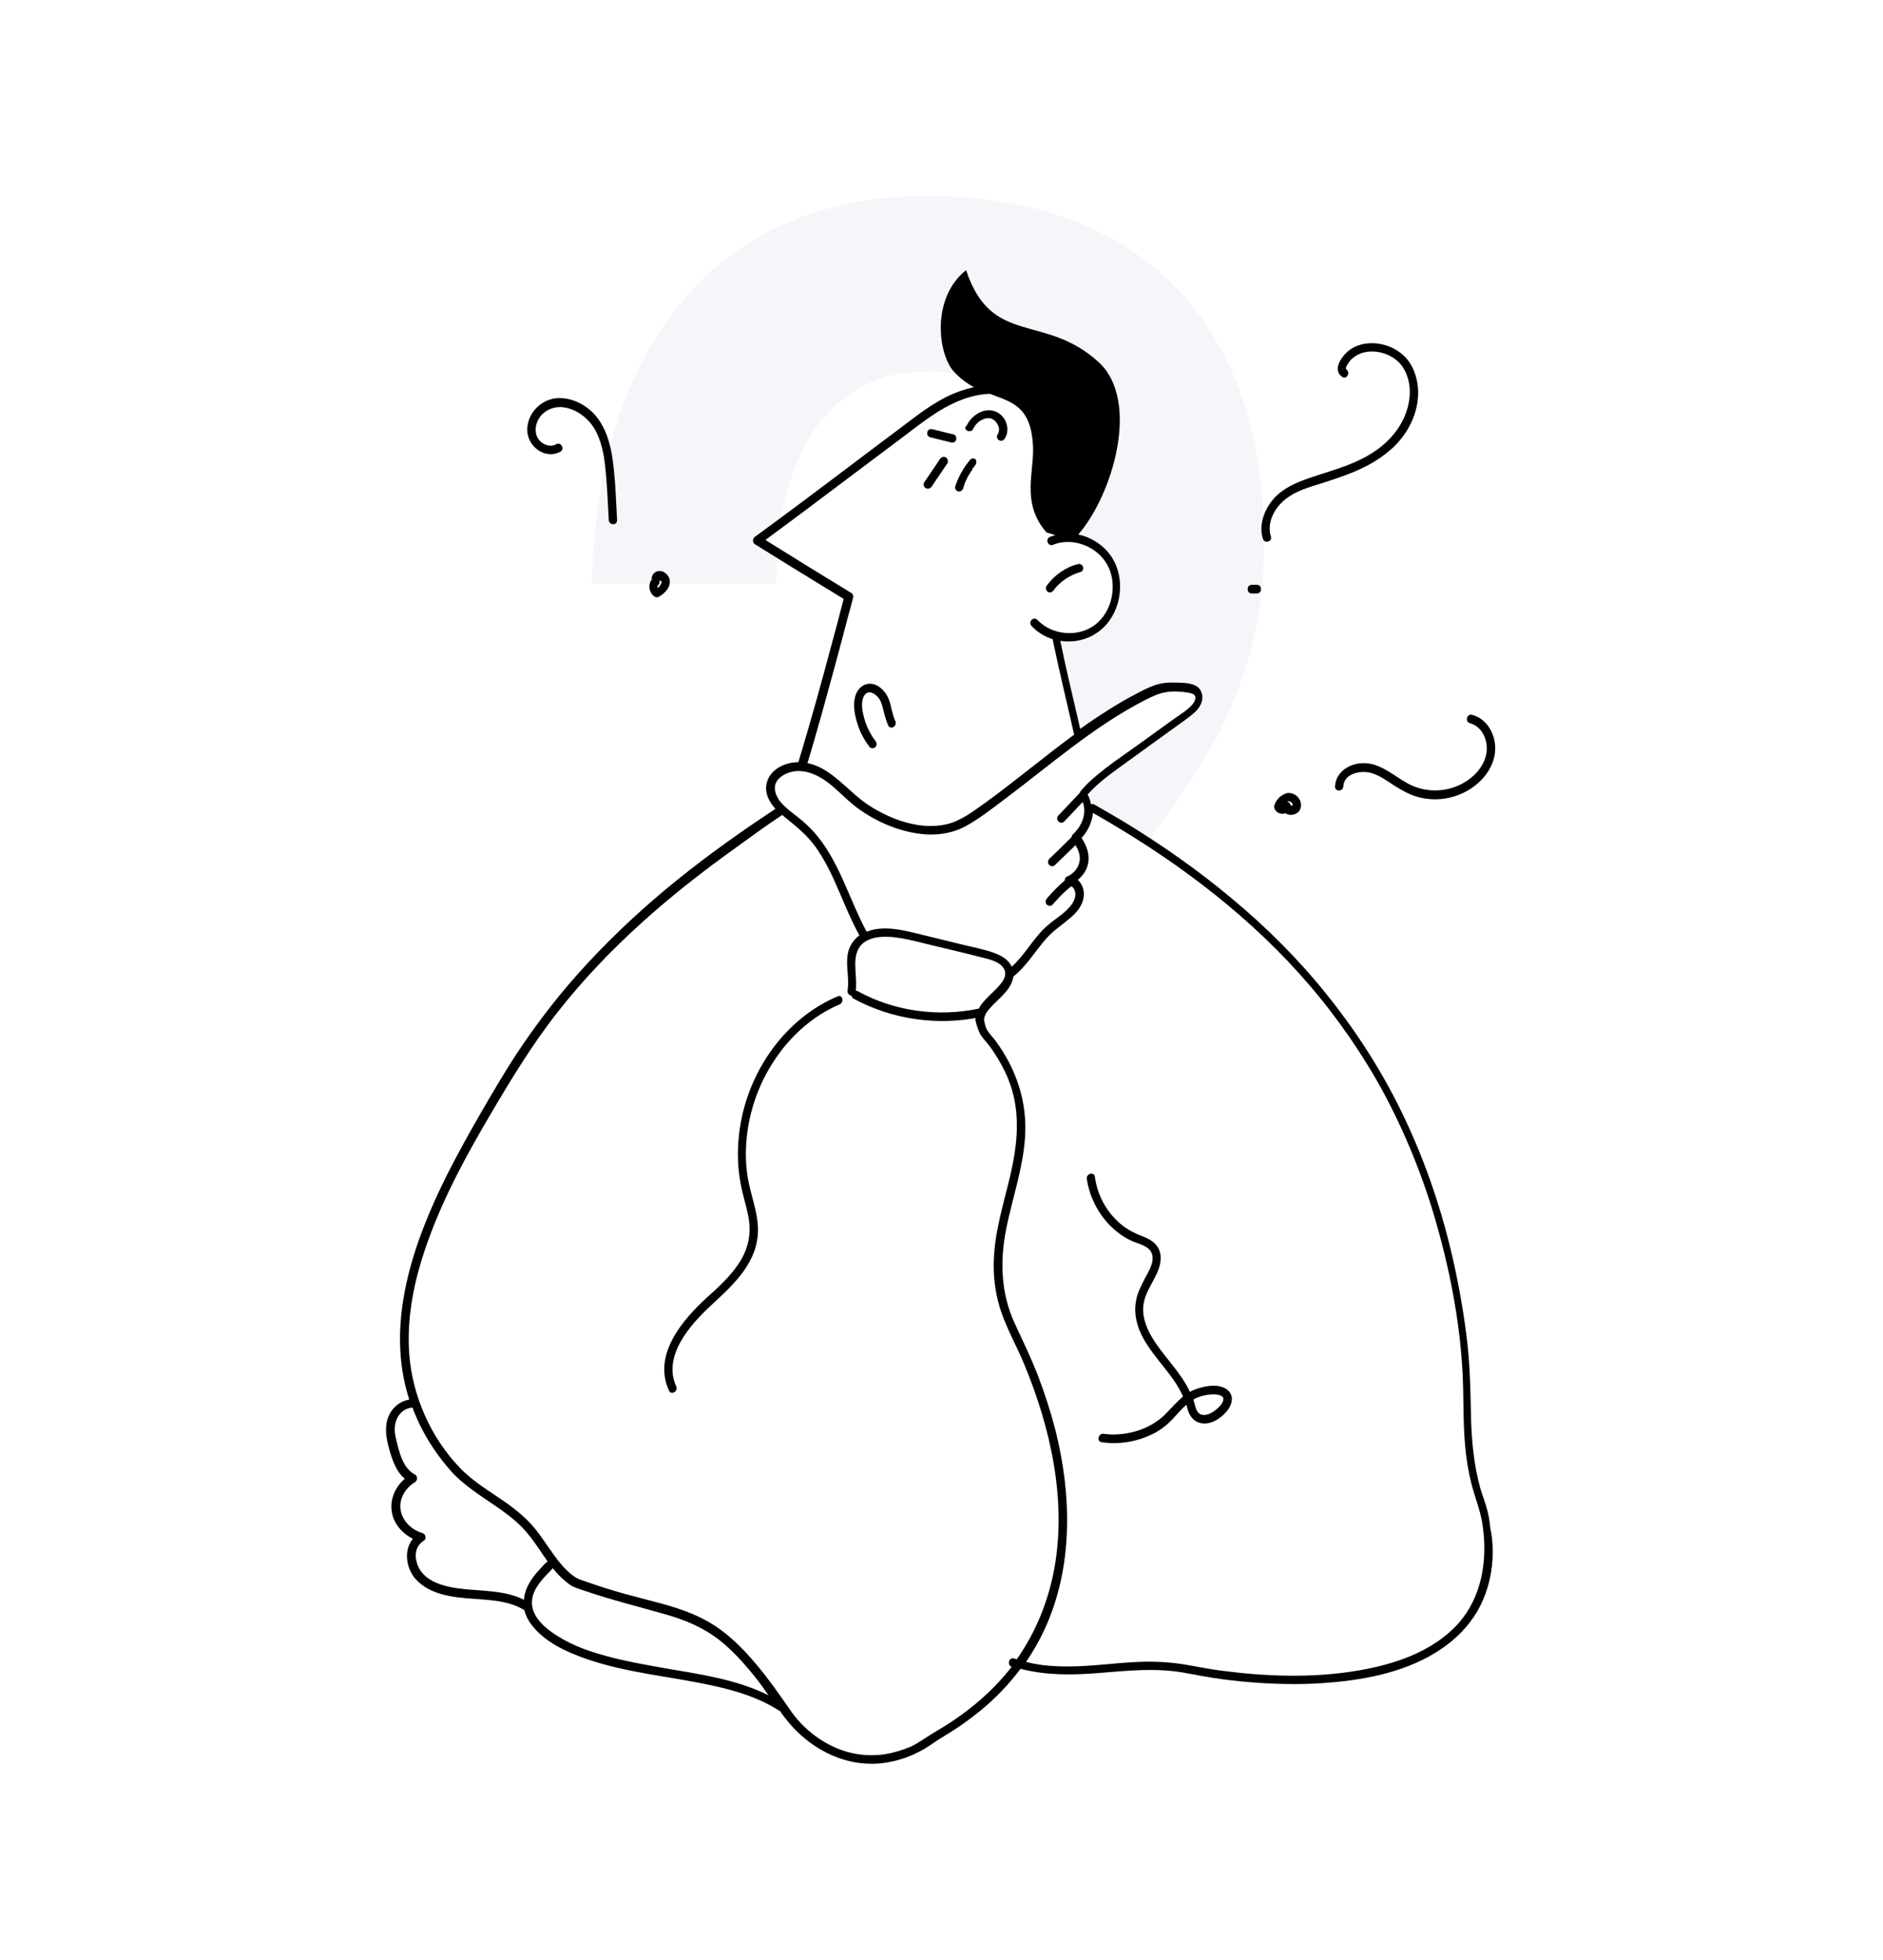 <svg width="149" height="155" viewBox="0 0 149 155" fill="none" xmlns="http://www.w3.org/2000/svg">
<rect width="149" height="155" fill="white"/>
<path d="M66.89 82.104C68.027 78.032 69.383 74.62 70.979 71.822C72.576 69.024 74.675 65.817 77.255 62.2C79.136 59.516 80.623 57.287 81.694 55.558C82.766 53.829 83.662 51.896 84.384 49.757C85.084 47.619 85.433 45.344 85.433 42.888V42.819C85.433 38.566 84.384 35.267 82.284 32.902C80.185 30.559 77.255 29.376 73.494 29.376C69.689 29.376 66.737 30.832 64.638 33.743C62.539 36.655 61.467 40.772 61.424 46.118V46.186H46.817V46.118C47.014 39.658 48.172 34.13 50.337 29.558C52.502 24.986 55.541 21.483 59.434 19.094C63.348 16.706 67.984 15.5 73.341 15.5C78.939 15.5 83.75 16.569 87.729 18.73C91.731 20.891 94.77 24.008 96.87 28.102C98.969 32.197 100.019 37.11 100.019 42.888V42.956C100.019 46.436 99.581 49.553 98.707 52.351C97.832 55.149 96.782 57.56 95.536 59.63C94.289 61.677 92.584 64.179 90.419 67.114C88.057 70.253 86.155 73.028 84.712 75.439C83.247 77.873 82.022 80.785 81.038 84.174C80.054 87.586 79.551 91.499 79.551 95.957H65.163C65.207 90.794 65.753 86.176 66.89 82.104ZM64.835 107.672H79.945V123.39H64.835V107.672Z" fill="#F4F6F9"/>
<path d="M117.403 119.501C115.435 113.905 116.528 111.539 115.763 105.716C114.932 99.46 113.051 93.046 110.558 87.404C109.705 85.471 108.24 83.151 106.841 81.49C100.828 74.393 95.295 68.024 86.505 63.906V63.952C86.395 63.315 86.286 62.678 86.155 62.064C86.942 61.268 87.904 60.562 88.866 59.88C90.485 58.72 92.081 57.56 93.699 56.422C94.093 56.15 94.486 55.854 94.705 55.49C94.924 55.126 94.945 54.648 94.617 54.398C94.377 54.216 94.005 54.193 93.655 54.148C93.13 54.102 92.584 54.057 92.059 54.17C91.534 54.261 91.031 54.489 90.572 54.739C88.67 55.695 86.964 56.832 85.302 58.038C84.777 55.717 84.187 53.283 83.575 50.372C83.575 50.326 83.575 50.303 83.597 50.258C84.712 50.554 85.958 50.372 86.876 49.644C88.342 48.507 88.823 46.186 87.926 44.526C87.204 43.184 85.652 42.387 84.187 42.524C84.34 35.04 82.787 30.604 78.611 30.809C76.73 30.764 74.85 31.628 73.297 32.765C68.64 36.177 64.07 39.726 59.937 42.729C59.937 42.729 64.769 45.731 67.153 47.187C67.153 47.187 65.119 55.035 63.479 60.403C63.413 60.403 63.37 60.38 63.304 60.38C62.342 60.335 61.27 60.836 61.008 61.654C60.811 62.291 61.117 62.996 61.577 63.52C61.708 63.679 61.861 63.815 62.014 63.952C52.808 71.026 46.598 74.666 41.219 83.992C39.251 87.382 35.009 93.978 33.784 97.641C32.297 102.122 30.679 106.444 32.909 111.289C32.166 111.403 31.029 111.812 30.898 112.495C30.744 113.245 30.963 114.019 31.182 114.747C31.422 115.588 31.75 116.521 32.603 116.93C31.685 117.454 31.16 118.477 31.291 119.455C31.422 120.433 32.231 121.298 33.259 121.594C32.078 122.321 32.319 124.096 33.368 124.96C34.44 125.825 35.971 126.007 37.392 126.12C38.813 126.234 40.322 126.302 41.525 127.03L41.678 126.825C41.7 127.94 42.618 128.873 43.624 129.532C48.522 132.785 56.744 131.83 61.708 134.992L62.211 135.56C63.807 137.494 66.081 139.291 68.749 139.268C70.608 139.245 72.313 138.358 73.844 137.403C76.359 135.811 78.677 133.877 80.448 131.625C85.324 133.058 89.413 130.92 94.464 132.171C102.555 134.173 114.057 131.693 115.697 128.645C117.293 125.802 118.452 122.481 117.403 119.501Z" fill="white"/>
<path d="M48.478 36.359C48.697 37.929 48.741 39.544 48.828 41.136C48.85 41.568 48.194 41.568 48.172 41.136C48.085 39.657 48.041 38.156 47.866 36.7C47.735 35.586 47.451 34.38 46.751 33.493C46.161 32.765 45.264 32.219 44.324 32.196C43.405 32.196 42.531 32.811 42.4 33.789C42.334 34.244 42.487 34.721 42.859 34.994C43.187 35.245 43.646 35.358 44.018 35.131C44.389 34.926 44.717 35.517 44.346 35.722C43.165 36.382 41.722 35.336 41.722 33.993C41.722 32.742 42.706 31.696 43.886 31.514C45.002 31.355 46.161 31.878 46.948 32.674C47.888 33.652 48.304 35.04 48.478 36.359ZM52.349 45.959C52.327 45.959 52.349 45.959 52.349 45.959C52.327 45.959 52.327 45.959 52.349 45.959C52.327 45.936 52.327 45.936 52.327 45.936C52.327 45.959 52.327 45.959 52.349 45.959ZM52.261 46.254C52.261 46.231 52.261 46.231 52.261 46.254V46.254ZM53.005 46.027C52.983 46.459 52.721 46.778 52.393 47.028C52.327 47.073 52.261 47.119 52.196 47.164C52.108 47.232 51.999 47.255 51.89 47.232C51.846 47.21 51.802 47.187 51.758 47.164C51.605 47.05 51.496 46.891 51.431 46.687C51.343 46.413 51.387 46.05 51.584 45.822C51.562 45.754 51.562 45.686 51.584 45.617C51.649 45.413 51.802 45.253 51.999 45.185C52.174 45.14 52.349 45.162 52.502 45.231C52.786 45.39 53.027 45.686 53.005 46.027ZM52.043 46.527C52.043 46.505 52.043 46.527 52.043 46.527C52.043 46.505 52.043 46.505 52.043 46.527ZM52.065 46.254C52.087 46.231 52.108 46.209 52.065 46.254V46.254ZM52.196 45.799C52.196 45.822 52.196 45.822 52.196 45.799C52.174 45.822 52.174 45.822 52.196 45.799C52.196 45.822 52.196 45.822 52.196 45.799ZM52.305 46.186C52.305 46.163 52.327 46.141 52.327 46.141C52.327 46.118 52.349 46.095 52.349 46.05C52.349 46.027 52.349 46.004 52.349 45.981L52.327 45.959V45.981C52.305 45.959 52.305 45.959 52.283 45.936C52.283 45.936 52.283 45.936 52.261 45.936C52.24 45.936 52.218 45.913 52.218 45.913H52.196C52.196 45.913 52.196 45.913 52.174 45.913C52.174 45.959 52.196 45.981 52.196 46.027C52.196 46.095 52.152 46.209 52.108 46.277C52.087 46.3 52.065 46.322 52.043 46.322L52.021 46.345V46.368C52.021 46.391 52.021 46.391 52.021 46.413C52.021 46.436 52.021 46.482 52.021 46.505C52.021 46.505 52.021 46.505 52.021 46.527C52.043 46.505 52.108 46.459 52.021 46.527C52.043 46.505 52.043 46.505 52.065 46.482C52.108 46.459 52.13 46.413 52.174 46.391C52.196 46.368 52.196 46.368 52.218 46.345L52.24 46.322C52.24 46.322 52.24 46.345 52.218 46.345C52.261 46.254 52.283 46.209 52.305 46.186ZM116.484 56.536C116.069 56.422 115.894 57.082 116.309 57.196C117.403 57.491 117.862 58.811 117.556 59.857C117.206 61.063 116.091 61.927 114.975 62.291C113.773 62.678 112.439 62.564 111.324 61.927C110.274 61.336 109.268 60.403 108 60.358C106.928 60.312 105.704 60.972 105.638 62.2C105.616 62.632 106.272 62.632 106.294 62.2C106.36 61.108 107.781 60.904 108.568 61.154C109.224 61.358 109.793 61.791 110.361 62.155C110.952 62.519 111.542 62.86 112.22 63.042C113.488 63.383 114.866 63.224 116.025 62.587C117.096 62.018 118.059 60.972 118.277 59.675C118.496 58.356 117.796 56.877 116.484 56.536ZM102.271 63.724C102.271 63.702 102.271 63.724 102.271 63.724V63.724ZM102.861 63.292C102.971 63.542 102.992 63.838 102.839 64.088C102.73 64.27 102.555 64.384 102.336 64.429C102.14 64.475 101.921 64.452 101.746 64.338L101.724 64.316C101.44 64.429 101.068 64.338 100.893 64.043C100.871 63.997 100.828 63.929 100.828 63.883C100.806 63.792 100.828 63.702 100.871 63.611C100.915 63.497 100.959 63.383 101.046 63.292C101.199 63.065 101.396 62.905 101.659 62.792C102.074 62.587 102.643 62.814 102.861 63.292ZM101.921 63.383C101.899 63.383 101.877 63.406 101.855 63.406H101.833H101.812C101.833 63.406 101.855 63.428 101.899 63.428C102.03 63.451 102.118 63.588 102.14 63.724H102.161H102.183H102.205H102.227C102.227 63.724 102.249 63.724 102.271 63.702C102.271 63.702 102.271 63.701 102.271 63.679V63.656C102.271 63.656 102.271 63.656 102.271 63.633V63.611V63.633V63.611C102.271 63.611 102.271 63.611 102.271 63.588V63.565C102.249 63.542 102.249 63.52 102.227 63.497C102.227 63.497 102.227 63.497 102.205 63.474C102.183 63.451 102.161 63.428 102.14 63.428C102.14 63.428 102.14 63.428 102.118 63.428C102.096 63.428 102.074 63.406 102.052 63.383C102.074 63.383 102.096 63.383 102.052 63.383H102.03H102.008C101.987 63.383 101.899 63.36 101.965 63.36C101.986 63.36 102.008 63.383 101.965 63.36C101.943 63.36 101.943 63.36 101.921 63.36C101.943 63.383 101.943 63.383 101.921 63.383C101.921 63.383 101.899 63.383 101.921 63.383C101.921 63.383 101.899 63.383 101.921 63.383ZM102.293 63.679V63.656C102.271 63.656 102.271 63.679 102.293 63.679ZM102.271 63.633C102.271 63.611 102.271 63.633 102.271 63.633V63.611V63.633ZM101.943 63.383H101.921C101.943 63.406 101.943 63.383 101.943 63.383ZM112.198 30.627C112.111 29.762 111.805 28.898 111.214 28.261C110.689 27.715 109.99 27.351 109.268 27.215C108.481 27.055 107.606 27.146 106.907 27.602C106.294 27.988 105.332 29.194 106.207 29.808C106.557 30.058 106.885 29.467 106.535 29.216C106.36 29.103 106.819 28.534 106.928 28.42C107.147 28.216 107.409 28.056 107.694 27.943C108.306 27.738 108.962 27.761 109.552 27.965C110.165 28.17 110.711 28.557 111.061 29.126C111.499 29.854 111.63 30.741 111.52 31.559C111.28 33.425 110.055 34.903 108.568 35.836C106.885 36.905 104.982 37.292 103.145 37.974C102.161 38.338 101.177 38.861 100.543 39.748C99.953 40.567 99.625 41.614 99.931 42.615C100.062 43.024 100.696 42.842 100.565 42.433C100.259 41.455 100.718 40.454 101.396 39.771C102.161 38.998 103.233 38.634 104.217 38.338C106.207 37.701 108.24 37.087 109.88 35.7C111.324 34.539 112.373 32.606 112.198 30.627ZM99.45 46.254C99.319 46.254 99.188 46.254 99.056 46.254C99.013 46.254 98.969 46.254 98.925 46.277C98.881 46.3 98.86 46.322 98.816 46.345C98.794 46.368 98.772 46.413 98.75 46.459C98.728 46.505 98.728 46.55 98.728 46.596C98.728 46.687 98.75 46.777 98.816 46.846C98.881 46.914 98.969 46.937 99.056 46.937C99.188 46.937 99.319 46.937 99.45 46.937C99.494 46.937 99.537 46.937 99.581 46.914C99.625 46.891 99.647 46.868 99.691 46.846C99.712 46.823 99.734 46.777 99.756 46.732C99.778 46.687 99.778 46.641 99.778 46.596C99.778 46.505 99.756 46.413 99.691 46.345C99.625 46.277 99.537 46.254 99.45 46.254Z" fill="black"/>
<path d="M67.546 78.988C67.175 78.783 67.503 78.192 67.874 78.396C70.761 79.989 74.216 80.443 77.408 79.784C77.824 79.693 77.999 80.352 77.583 80.443C74.216 81.149 70.608 80.648 67.546 78.988ZM118.102 123.322C118.015 124.778 117.621 126.188 116.9 127.439C116.2 128.622 115.238 129.6 114.144 130.351C111.52 132.171 108.262 132.83 105.179 133.081C103.342 133.24 101.484 133.217 99.647 133.103C98.663 133.035 97.679 132.944 96.695 132.808C95.645 132.671 94.639 132.467 93.612 132.285C91.359 131.898 89.107 132.148 86.855 132.33C84.799 132.489 82.766 132.512 80.754 131.989C79.814 133.24 78.742 134.355 77.539 135.333C76.971 135.788 76.402 136.22 75.79 136.629C75.112 137.084 74.412 137.471 73.757 137.926C72.532 138.79 71.089 139.336 69.602 139.473C66.694 139.723 63.916 138.222 62.123 135.879C61.992 135.697 61.839 135.515 61.708 135.31C61.686 135.31 61.642 135.287 61.599 135.264C60.024 134.264 58.231 133.718 56.438 133.331C53.071 132.58 49.572 132.33 46.292 131.17C44.761 130.624 43.056 129.851 42.028 128.463C41.765 128.122 41.59 127.735 41.481 127.326C41.459 127.326 41.437 127.303 41.416 127.303C40.453 126.734 39.338 126.598 38.245 126.507C36.517 126.37 34.44 126.37 33.062 125.074C32.144 124.209 31.882 122.662 32.669 121.707C31.86 121.298 31.16 120.547 31.007 119.592C30.832 118.568 31.291 117.59 32.035 116.953C31.663 116.657 31.401 116.248 31.204 115.793C30.919 115.133 30.701 114.382 30.591 113.677C30.482 112.949 30.548 112.199 30.985 111.585C31.335 111.107 31.816 110.788 32.385 110.697C30.438 104.692 32.691 98.255 35.402 92.864C36.233 91.226 37.13 89.611 38.048 88.018C38.923 86.517 39.797 85.016 40.738 83.56C42.465 80.921 44.411 78.419 46.532 76.144C51.037 71.299 55.913 67.569 61.358 63.974C60.833 63.383 60.44 62.632 60.702 61.813C61.008 60.835 62.08 60.335 62.998 60.289C63.064 60.289 63.129 60.289 63.173 60.289C63.217 60.153 63.26 59.994 63.304 59.857C64.135 57.082 64.922 54.284 65.666 51.486C66.037 50.121 66.409 48.756 66.759 47.369C66.212 47.028 65.666 46.709 65.119 46.368C63.326 45.276 61.533 44.161 59.74 43.047C59.521 42.91 59.543 42.592 59.74 42.455C61.052 41.5 62.364 40.522 63.676 39.544C66.125 37.724 68.552 35.859 71.001 34.039C72.182 33.152 73.363 32.196 74.653 31.514C75.418 31.105 76.227 30.809 77.058 30.627C76.534 30.331 75.987 29.944 75.484 29.398C74.194 27.988 73.691 23.53 76.446 21.369C78.48 27.465 82.634 24.712 86.942 28.648C90.266 31.719 88.035 39.157 85.324 42.273C86.483 42.524 87.576 43.274 88.145 44.366C89.107 46.186 88.604 48.688 86.986 49.916C86.286 50.462 85.412 50.736 84.537 50.736C84.318 50.736 84.121 50.713 83.903 50.69C84.099 51.668 84.318 52.623 84.537 53.602C84.843 54.944 85.171 56.309 85.477 57.651C85.827 57.4 86.177 57.15 86.549 56.9C87.576 56.218 88.604 55.558 89.697 54.989C90.244 54.694 90.791 54.398 91.381 54.193C91.972 53.988 92.584 53.966 93.196 53.988C93.721 54.011 94.355 54.011 94.792 54.352C95.186 54.694 95.23 55.262 95.011 55.717C94.77 56.24 94.246 56.581 93.808 56.923C93.24 57.332 92.671 57.742 92.103 58.151C90.987 58.97 89.85 59.766 88.735 60.585C87.795 61.267 86.855 61.95 86.067 62.837C86.199 63.087 86.286 63.337 86.33 63.61C86.417 63.588 86.505 63.588 86.592 63.633C87.358 64.065 88.101 64.498 88.866 64.953C91.862 66.772 94.77 68.797 97.482 71.072C100.193 73.323 102.708 75.826 104.938 78.601C107.235 81.444 109.224 84.515 110.843 87.814C112.592 91.385 113.926 95.161 114.844 99.051C115.347 101.166 115.741 103.327 116.025 105.511C116.309 107.649 116.353 109.787 116.397 111.948C116.44 113.905 116.615 115.838 117.14 117.726C117.315 118.318 117.556 118.909 117.709 119.523C117.818 119.955 117.884 120.41 117.927 120.865C118.102 121.662 118.146 122.48 118.102 123.322ZM65.053 56.354C64.682 57.696 64.288 59.038 63.895 60.358C65.819 60.721 67.175 62.7 68.793 63.724C70.542 64.839 72.794 65.658 74.85 65.203C76.009 64.953 76.993 64.179 77.955 63.497C78.939 62.791 79.901 62.041 80.863 61.29C82.241 60.221 83.597 59.129 84.996 58.106C84.427 55.581 83.815 53.078 83.29 50.553C82.656 50.349 82.088 50.008 81.629 49.507C81.497 49.371 81.497 49.166 81.629 49.029C81.76 48.893 81.957 48.893 82.088 49.029C83.247 50.258 85.346 50.44 86.68 49.393C88.014 48.37 88.451 46.231 87.642 44.707C86.833 43.206 84.865 42.455 83.312 43.092C83.137 43.161 82.962 43.07 82.897 42.888C82.831 42.706 82.919 42.524 83.094 42.455C83.225 42.41 83.356 42.364 83.509 42.319L82.809 42.114C80.754 39.748 81.869 37.315 81.738 35.222C81.563 32.128 80.076 31.81 78.327 31.15C76.883 31.195 75.528 31.764 74.303 32.515C73.057 33.288 71.898 34.244 70.695 35.131C69.492 36.041 68.29 36.928 67.087 37.838C64.922 39.475 62.758 41.091 60.571 42.706C60.636 42.751 60.702 42.774 60.746 42.819C62.932 44.184 65.141 45.549 67.35 46.891C67.481 46.959 67.546 47.141 67.503 47.278C67.371 47.801 67.24 48.301 67.087 48.825C66.431 51.35 65.753 53.852 65.053 56.354ZM61.861 63.542C62.255 63.974 62.736 64.316 63.195 64.68C63.61 64.998 63.982 65.362 64.354 65.749C66.387 68.001 67.153 71.049 68.574 73.688C69.974 73.141 71.592 73.597 72.991 73.938C73.975 74.188 74.981 74.415 75.965 74.666C76.862 74.893 77.802 75.052 78.677 75.371C79.223 75.576 79.814 75.894 80.054 76.463C81.104 75.53 81.782 74.165 82.853 73.233C83.509 72.641 84.384 72.186 84.865 71.436C85.171 70.981 85.193 70.366 84.777 70.093C84.712 70.139 84.668 70.184 84.602 70.23C84.449 70.366 84.296 70.503 84.143 70.639C83.837 70.935 83.575 71.231 83.29 71.549C83.181 71.686 82.941 71.663 82.831 71.549C82.7 71.413 82.722 71.208 82.831 71.072C83.269 70.548 83.75 70.071 84.252 69.638C84.252 69.525 84.296 69.388 84.406 69.343C84.887 69.138 85.302 68.729 85.412 68.183C85.521 67.705 85.346 67.25 85.105 66.841C84.559 67.364 84.034 67.887 83.487 68.41C83.356 68.547 83.159 68.547 83.028 68.41C82.897 68.296 82.897 68.046 83.028 67.932C83.618 67.364 84.209 66.795 84.799 66.204C84.799 66.135 84.843 66.044 84.887 65.999C85.608 65.339 86.024 64.338 85.674 63.428C85.193 63.952 84.69 64.452 84.209 64.975C84.078 65.112 83.881 65.089 83.75 64.975C83.618 64.839 83.618 64.611 83.75 64.498C84.318 63.906 84.865 63.315 85.433 62.723C85.455 62.678 85.477 62.632 85.499 62.587C85.871 62.132 86.286 61.745 86.745 61.358C87.686 60.562 88.713 59.857 89.719 59.152C90.791 58.379 91.862 57.605 92.934 56.832C93.415 56.49 93.961 56.172 94.355 55.717C94.486 55.558 94.639 55.308 94.574 55.08C94.508 54.876 94.246 54.83 94.049 54.785C93.48 54.694 92.868 54.648 92.299 54.739C91.687 54.83 91.141 55.103 90.594 55.376C86.483 57.491 82.984 60.608 79.267 63.383C78.327 64.088 77.365 64.839 76.337 65.385C75.418 65.862 74.391 66.044 73.363 65.999C71.395 65.885 69.405 65.066 67.787 63.861C66.868 63.178 66.103 62.246 65.141 61.631C64.266 61.063 63.173 60.744 62.189 61.199C61.817 61.381 61.424 61.677 61.336 62.109C61.227 62.632 61.533 63.178 61.861 63.542ZM43.209 123.595C43.252 123.55 43.296 123.527 43.34 123.504C43.121 123.208 42.924 122.913 42.727 122.617C42.268 121.935 41.787 121.275 41.197 120.683C40.628 120.115 39.972 119.637 39.316 119.182C38.004 118.272 36.605 117.431 35.555 116.202C34.418 114.883 33.456 113.382 32.8 111.744C32.734 111.607 32.691 111.471 32.647 111.334H32.625C32.122 111.357 31.685 111.675 31.444 112.13C31.16 112.676 31.204 113.313 31.357 113.882C31.597 114.883 31.882 116.134 32.844 116.634C33.062 116.748 33.041 117.112 32.844 117.226C32.1 117.658 31.532 118.545 31.707 119.478C31.882 120.365 32.625 121.025 33.434 121.252C33.697 121.343 33.762 121.73 33.522 121.866C32.909 122.253 32.778 122.958 32.997 123.641C33.478 125.21 35.424 125.551 36.78 125.688C38.354 125.847 40.016 125.802 41.459 126.529C41.481 126.325 41.503 126.143 41.569 125.938C41.831 125.028 42.531 124.277 43.209 123.595ZM60.811 134.082C60.352 133.422 59.893 132.785 59.368 132.171C58.668 131.329 57.925 130.533 57.094 129.851C55.76 128.759 54.229 128.122 52.611 127.667C50.447 127.053 48.26 126.507 46.139 125.779C45.767 125.642 45.373 125.551 45.045 125.301C44.739 125.074 44.455 124.823 44.193 124.55C44.039 124.391 43.886 124.209 43.733 124.027C43.712 124.05 43.712 124.073 43.69 124.096C43.012 124.801 42.093 125.665 42.093 126.734C42.072 127.712 42.859 128.508 43.58 129.032C44.849 129.964 46.336 130.533 47.844 130.942C49.462 131.397 51.102 131.67 52.742 131.966C55.41 132.421 58.297 132.83 60.811 134.082ZM80.054 131.83C79.66 131.693 79.835 131.056 80.229 131.17C80.317 131.193 80.382 131.215 80.47 131.238C80.47 131.238 80.47 131.238 80.47 131.215C81.957 129.1 82.941 126.666 83.422 124.096C84.427 118.613 83.115 112.858 81.016 107.831C80.448 106.466 79.704 105.17 79.223 103.759C78.808 102.531 78.611 101.234 78.633 99.961C78.655 97.527 79.42 95.206 79.967 92.864C80.513 90.475 80.754 88.064 79.923 85.721C79.682 85.038 79.354 84.379 78.983 83.764C78.764 83.401 78.545 83.059 78.305 82.741C78.064 82.4 77.692 82.081 77.518 81.695C77.365 81.376 77.233 80.967 77.168 80.557H77.211C77.277 79.397 78.502 78.669 79.158 77.85C79.398 77.555 79.66 77.145 79.486 76.713C79.245 76.121 78.436 75.917 77.911 75.78C76.096 75.302 74.237 74.893 72.423 74.438C71.723 74.279 71.023 74.12 70.302 74.097C69.689 74.074 69.033 74.12 68.487 74.461C67.852 74.848 67.677 75.53 67.677 76.235C67.677 77.009 67.809 77.737 67.699 78.51C67.634 78.942 67 78.76 67.065 78.328C67.218 77.418 66.934 76.485 67.065 75.553C67.153 74.893 67.503 74.347 68.005 73.983C67.24 72.596 66.672 71.094 66.016 69.638C65.6 68.706 65.119 67.819 64.529 66.977C63.873 66.067 63.042 65.385 62.189 64.702C62.102 64.634 61.992 64.543 61.905 64.452C60.505 65.385 59.543 66.09 58.166 67.091C53.005 70.776 48.151 74.939 44.193 79.966C42.159 82.536 40.475 85.311 38.813 88.132C37.02 91.18 35.293 94.319 34.046 97.663C32.909 100.666 32.144 103.873 32.385 107.126C32.647 110.447 34.09 113.677 36.342 116.043C37.458 117.226 38.879 118.022 40.191 118.955C40.825 119.41 41.459 119.933 42.006 120.524C42.531 121.093 42.968 121.753 43.427 122.412C43.886 123.072 44.346 123.732 44.936 124.277C45.242 124.573 45.57 124.823 45.986 124.96C46.314 125.074 46.642 125.187 46.97 125.301C48.107 125.688 49.266 126.029 50.425 126.325C52.13 126.78 53.88 127.166 55.476 127.963C57.203 128.804 58.625 130.169 59.871 131.67C60.833 132.808 61.686 134.036 62.539 135.264C63.392 136.516 64.594 137.516 65.95 138.153C67.218 138.745 68.64 138.95 70.017 138.745C70.717 138.631 71.395 138.426 72.051 138.153C72.772 137.812 73.407 137.312 74.085 136.925C76.315 135.628 78.414 133.945 80.054 131.83ZM117.293 120.479C117.118 119.387 116.681 118.363 116.419 117.294C116.178 116.339 116.025 115.361 115.937 114.382C115.763 112.54 115.828 110.675 115.741 108.809C115.544 104.487 114.669 100.143 113.445 96.025C112.351 92.386 110.864 88.86 109.006 85.562C107.234 82.468 105.135 79.579 102.774 76.963C100.456 74.393 97.876 72.072 95.142 69.98C92.387 67.864 89.479 65.999 86.483 64.293C86.417 65.021 86.089 65.726 85.586 66.272C85.98 66.886 86.264 67.591 86.089 68.342C85.98 68.842 85.674 69.275 85.28 69.593C85.608 69.889 85.805 70.344 85.761 70.844C85.696 71.595 85.215 72.163 84.668 72.618C84.056 73.141 83.356 73.597 82.809 74.211C81.913 75.212 81.235 76.417 80.185 77.236C80.142 77.577 79.989 77.896 79.792 78.191C79.442 78.669 79.004 79.056 78.589 79.465C78.283 79.784 77.889 80.171 77.867 80.648C77.911 80.921 77.977 81.24 78.108 81.467C78.283 81.763 78.567 82.036 78.786 82.331C80.426 84.561 81.322 87.199 81.104 90.043C80.929 92.454 80.12 94.751 79.639 97.094C79.114 99.665 79.179 102.258 80.295 104.669C80.929 106.057 81.607 107.422 82.153 108.855C82.678 110.242 83.137 111.653 83.509 113.086C84.821 118.295 84.93 123.982 82.634 128.918C82.219 129.805 81.738 130.647 81.191 131.443C81.978 131.648 82.809 131.761 83.618 131.784C85.783 131.898 87.926 131.534 90.091 131.443C91.206 131.397 92.343 131.443 93.437 131.602C94.486 131.761 95.514 131.989 96.564 132.125C100.172 132.603 103.867 132.739 107.475 132.125C110.274 131.648 113.226 130.692 115.26 128.554C117.271 126.393 117.752 123.39 117.293 120.479ZM97.176 109.969C97.701 110.47 97.46 111.175 97.045 111.653C96.564 112.221 95.798 112.699 95.055 112.563C94.464 112.472 94.093 111.971 93.961 111.403C93.939 111.312 93.918 111.198 93.874 111.107C93.48 111.448 93.152 111.857 92.781 112.244C92.299 112.745 91.775 113.154 91.141 113.45C89.916 114.041 88.516 114.269 87.161 114.064C86.745 113.996 86.92 113.336 87.336 113.404C87.686 113.45 88.014 113.473 88.364 113.45C89.807 113.382 91.228 112.858 92.278 111.789C92.715 111.334 93.13 110.857 93.612 110.447C92.868 108.764 91.403 107.513 90.506 105.92C89.982 104.988 89.697 103.964 89.894 102.872C90.004 102.213 90.332 101.644 90.616 101.075C90.9 100.552 91.381 99.779 91.141 99.142C90.9 98.482 89.982 98.368 89.435 98.095C88.823 97.8 88.276 97.367 87.795 96.89C86.855 95.912 86.199 94.615 86.002 93.25C85.936 92.818 86.57 92.636 86.636 93.068C86.833 94.547 87.576 95.889 88.692 96.822C89.238 97.276 89.85 97.572 90.506 97.822C91.206 98.095 91.797 98.55 91.84 99.392C91.906 100.689 90.791 101.712 90.528 102.941C90.31 103.896 90.616 104.829 91.097 105.67C91.993 107.217 93.393 108.445 94.158 110.083C94.617 109.833 95.12 109.696 95.623 109.628C96.148 109.56 96.782 109.605 97.176 109.969ZM95.864 110.288C95.383 110.311 94.858 110.447 94.421 110.697C94.442 110.743 94.442 110.766 94.464 110.811C94.596 111.221 94.639 111.812 95.142 111.903C95.514 111.971 95.907 111.744 96.192 111.516C96.432 111.334 96.695 111.084 96.782 110.788C96.957 110.288 96.148 110.265 95.864 110.288ZM76.774 36.359C76.249 36.973 75.856 37.678 75.593 38.452C75.528 38.611 75.659 38.839 75.812 38.861C75.987 38.907 76.162 38.793 76.206 38.634C76.227 38.543 76.271 38.475 76.293 38.384C76.293 38.361 76.315 38.338 76.315 38.315V38.293C76.337 38.247 76.359 38.202 76.359 38.179C76.424 38.02 76.512 37.838 76.599 37.678C76.687 37.519 76.774 37.383 76.883 37.224C76.905 37.178 76.927 37.155 76.949 37.11C76.949 37.11 76.949 37.11 76.949 37.087C76.949 37.087 76.949 37.087 76.949 37.064C76.971 37.041 76.971 37.019 76.993 37.019C77.058 36.951 77.102 36.882 77.168 36.791C77.277 36.655 77.299 36.427 77.168 36.314C77.102 36.245 76.883 36.223 76.774 36.359ZM73.254 38.611C73.428 38.702 73.603 38.634 73.713 38.497C74.128 37.883 74.544 37.269 74.959 36.655C75.069 36.518 74.981 36.268 74.85 36.177C74.675 36.086 74.5 36.154 74.391 36.291C73.975 36.905 73.56 37.519 73.144 38.133C73.035 38.293 73.1 38.543 73.254 38.611ZM73.603 34.585C74.15 34.721 74.719 34.858 75.265 34.994C75.44 35.04 75.637 34.949 75.659 34.767C75.703 34.585 75.615 34.38 75.44 34.357C74.894 34.221 74.325 34.084 73.778 33.948C73.603 33.902 73.407 33.993 73.385 34.175C73.319 34.335 73.428 34.539 73.603 34.585ZM76.534 34.062C76.687 34.153 76.905 34.107 76.993 33.948C77.146 33.63 77.365 33.379 77.671 33.22C77.933 33.084 78.217 33.015 78.502 33.129C78.502 33.129 78.567 33.152 78.567 33.175C78.589 33.197 78.611 33.197 78.633 33.22C78.655 33.22 78.655 33.243 78.677 33.243C78.677 33.243 78.677 33.243 78.698 33.266C78.72 33.288 78.764 33.311 78.786 33.356C78.786 33.356 78.83 33.425 78.851 33.425C78.873 33.447 78.873 33.47 78.895 33.493C78.917 33.538 78.939 33.561 78.961 33.607C78.961 33.63 78.983 33.652 78.983 33.652C79.004 33.72 79.026 33.789 79.048 33.857C79.048 33.857 79.048 33.857 79.048 33.88C79.048 33.902 79.048 33.902 79.048 33.925C79.048 33.971 79.048 33.993 79.048 34.039C79.048 34.039 79.048 34.039 79.048 34.062C79.048 34.107 79.026 34.13 79.026 34.175C79.026 34.175 79.026 34.175 79.026 34.198C79.026 34.221 79.004 34.221 79.004 34.244C79.004 34.266 78.939 34.357 78.983 34.289C78.873 34.426 78.851 34.63 78.983 34.767C79.092 34.881 79.332 34.903 79.442 34.767C79.66 34.494 79.748 34.153 79.704 33.789C79.66 33.447 79.507 33.129 79.289 32.902C78.764 32.333 77.955 32.333 77.343 32.72C76.971 32.947 76.665 33.288 76.49 33.675C76.315 33.766 76.359 33.971 76.534 34.062ZM68.815 59.084C68.924 59.22 69.164 59.197 69.274 59.084C69.405 58.947 69.383 58.742 69.274 58.606C68.836 58.037 68.53 57.378 68.355 56.695C68.224 56.195 68.093 55.467 68.399 54.989C68.727 54.489 69.339 54.898 69.58 55.285C69.777 55.581 69.842 55.945 69.93 56.286C70.017 56.65 70.127 57.014 70.28 57.378C70.477 57.764 71.023 57.423 70.848 57.036C70.542 56.4 70.542 55.672 70.214 55.057C69.93 54.534 69.405 54.056 68.793 54.079C68.202 54.102 67.787 54.58 67.656 55.148C67.503 55.763 67.612 56.422 67.787 57.036C67.984 57.764 68.334 58.469 68.815 59.084ZM66.278 78.806C62.189 80.534 59.259 84.629 58.559 89.133C58.384 90.248 58.34 91.408 58.45 92.545C58.515 93.114 58.603 93.682 58.734 94.228C58.909 94.979 59.15 95.73 59.259 96.48C59.456 97.777 59.128 98.96 58.406 100.006C57.728 101.007 56.81 101.849 55.913 102.645C54.011 104.396 51.627 107.149 52.939 109.992C53.114 110.379 53.683 110.038 53.508 109.651C52.414 107.263 54.601 104.806 56.176 103.327C57.816 101.803 59.74 100.143 59.959 97.709C60.09 96.276 59.521 94.888 59.237 93.5C59.018 92.431 58.974 91.339 59.062 90.248C59.237 88.064 59.959 85.925 61.117 84.106C62.408 82.058 64.244 80.375 66.431 79.442C66.825 79.283 66.672 78.624 66.278 78.806ZM83.378 46.686C83.4 46.664 83.422 46.641 83.443 46.595C83.487 46.55 83.509 46.504 83.553 46.459C83.64 46.368 83.706 46.277 83.793 46.209C83.968 46.05 84.1 45.936 84.296 45.799C84.69 45.549 85.04 45.367 85.477 45.253C85.652 45.208 85.761 45.003 85.696 44.844C85.652 44.662 85.455 44.571 85.302 44.616C84.296 44.867 83.422 45.504 82.809 46.345C82.7 46.482 82.787 46.732 82.919 46.823C83.094 46.914 83.269 46.823 83.378 46.686Z" fill="black"/>
</svg>
